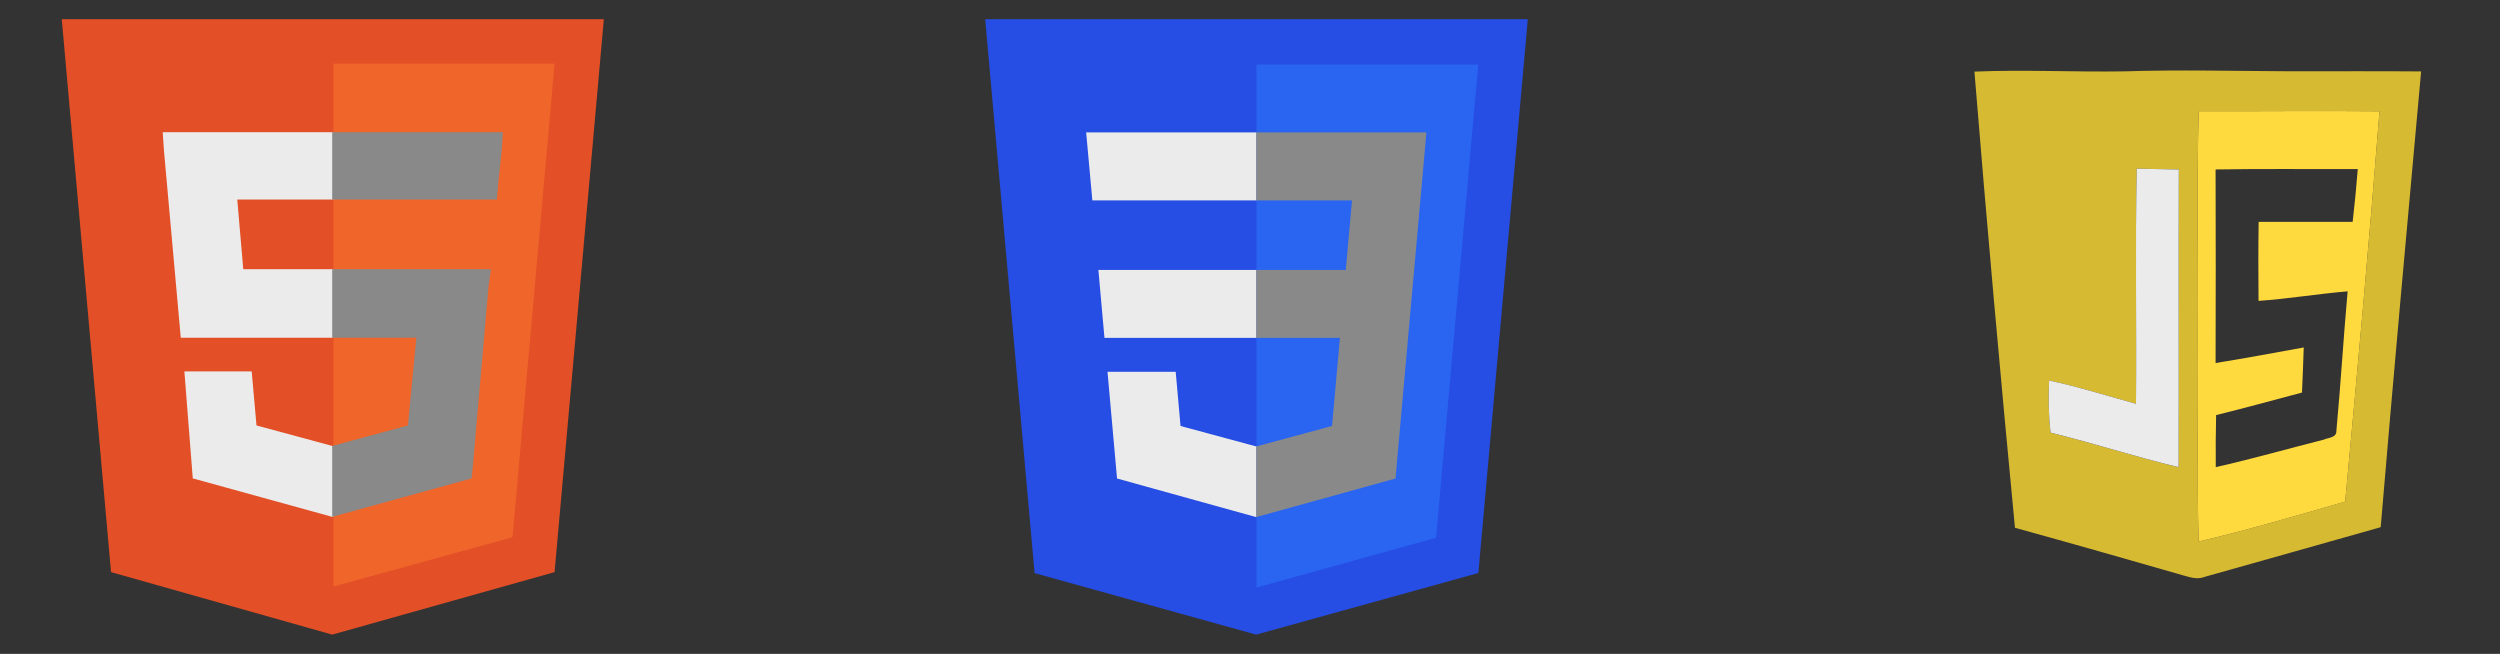 <svg width="65" height="17" viewBox="0 0 65 17" fill="none" xmlns="http://www.w3.org/2000/svg">
<rect x="0" y="0" width="65" height="17" fill="#333333" stroke="none"/>
<g clip-path="url(#clip0_96_655)">
<path d="M2.887 14.875L1.606 0.5H15.7L14.419 14.875L8.637 16.5" fill="#E34F26"/>
<path d="M8.669 15.25L13.325 13.969L14.419 1.656H8.669" fill="#EF652A"/>
<path d="M8.669 7H6.325L6.169 5.188H8.669V3.438H8.637H4.231L4.262 3.906L4.7 8.781H8.669V7ZM8.669 11.594H8.637L6.669 11.062L6.544 9.656H5.606H4.794L5.012 12.438L8.637 13.438H8.669V11.594Z" fill="#EBEBEB"/>
<path d="M8.637 7V8.781H10.825L10.606 11.062L8.637 11.594V13.438L12.262 12.438L12.294 12.125L12.7 7.469L12.762 7H12.262H8.637ZM8.637 3.438V4.531V5.188H12.919L12.95 4.812L13.044 3.906L13.075 3.438H8.637Z" fill="#898989"/>
</g>
<g clip-path="url(#clip1_96_655)">
<path d="M26.899 14.901L25.615 0.5H39.723L38.438 14.898L32.66 16.5L26.899 14.901Z" fill="#264DE4"/>
<path d="M37.337 13.982L38.435 1.678H32.669V15.276L37.337 13.982Z" fill="#2965F1"/>
<path d="M28.558 7.018L28.716 8.784H32.669V7.018H28.558ZM28.401 5.21H32.669V3.443H28.24L28.401 5.21ZM32.669 11.605L32.661 11.607L30.694 11.076L30.568 9.667H28.795L29.043 12.441L32.661 13.445L32.669 13.443V11.605Z" fill="#EBEBEB"/>
<path d="M32.663 7.018V8.784H34.838L34.633 11.075L32.663 11.607V13.444L36.284 12.441L36.31 12.142L36.725 7.492L36.768 7.018L37.087 3.443H32.663V5.21H35.152L34.991 7.018H32.663Z" fill="#898989"/>
</g>
<path d="M51.335 1.862C52.634 1.807 53.934 1.877 55.234 1.855C56.667 1.81 58.1 1.847 59.535 1.853C60.673 1.855 61.811 1.847 62.949 1.857C62.591 5.806 62.23 9.755 61.898 13.707C60.373 14.14 58.847 14.568 57.322 14.998C57.127 15.079 56.927 15.004 56.739 14.953C55.29 14.536 53.841 14.123 52.389 13.722C52.011 9.772 51.656 5.817 51.335 1.862ZM57.166 2.892C57.113 4.84 57.158 6.788 57.143 8.735C57.157 10.517 57.117 12.299 57.164 14.081C58.445 13.778 59.709 13.407 60.974 13.041C61.291 9.66 61.601 6.278 61.867 2.893C60.3 2.877 58.733 2.896 57.166 2.892ZM55.536 10.498C54.783 10.293 54.04 10.056 53.277 9.893C53.255 10.346 53.263 10.799 53.315 11.25C54.432 11.522 55.526 11.88 56.644 12.147C56.652 9.567 56.64 6.987 56.649 4.407C56.285 4.398 55.92 4.393 55.556 4.385C55.514 6.422 55.553 8.461 55.536 10.498Z" fill="#D6BA32"/>
<path d="M57.166 2.892C58.733 2.896 60.3 2.878 61.867 2.893C61.601 6.279 61.291 9.66 60.974 13.042C59.709 13.408 58.445 13.779 57.164 14.081C57.117 12.299 57.157 10.517 57.143 8.736C57.158 6.788 57.113 4.84 57.166 2.892ZM57.605 4.406C57.61 6.083 57.611 7.762 57.605 9.439C58.371 9.315 59.134 9.173 59.897 9.034C59.885 9.424 59.869 9.815 59.852 10.206C59.109 10.404 58.367 10.608 57.619 10.792C57.608 11.242 57.606 11.693 57.61 12.145C58.552 11.934 59.479 11.668 60.414 11.432C60.531 11.377 60.756 11.384 60.746 11.2C60.859 9.995 60.929 8.784 61.039 7.575C60.264 7.639 59.497 7.769 58.722 7.823C58.716 7.138 58.714 6.453 58.725 5.768C59.54 5.768 60.354 5.768 61.169 5.769C61.221 5.312 61.267 4.854 61.302 4.396C60.07 4.401 58.837 4.384 57.605 4.406Z" fill="#FFDA3E"/>
<path d="M55.536 10.498C55.553 8.46 55.514 6.421 55.555 4.385C55.92 4.393 56.285 4.398 56.649 4.407C56.64 6.986 56.652 9.567 56.644 12.146C55.526 11.88 54.432 11.521 53.315 11.249C53.262 10.799 53.255 10.346 53.277 9.893C54.04 10.055 54.783 10.292 55.536 10.498Z" fill="#EBEBEB"/>
<defs>
<clipPath id="clip0_96_655">
<rect width="16" height="16" fill="white" transform="translate(0.669 0.5)"/>
</clipPath>
<clipPath id="clip1_96_655">
<rect width="16" height="16" fill="white" transform="translate(24.669 0.5)"/>
</clipPath>
</defs>
</svg>
